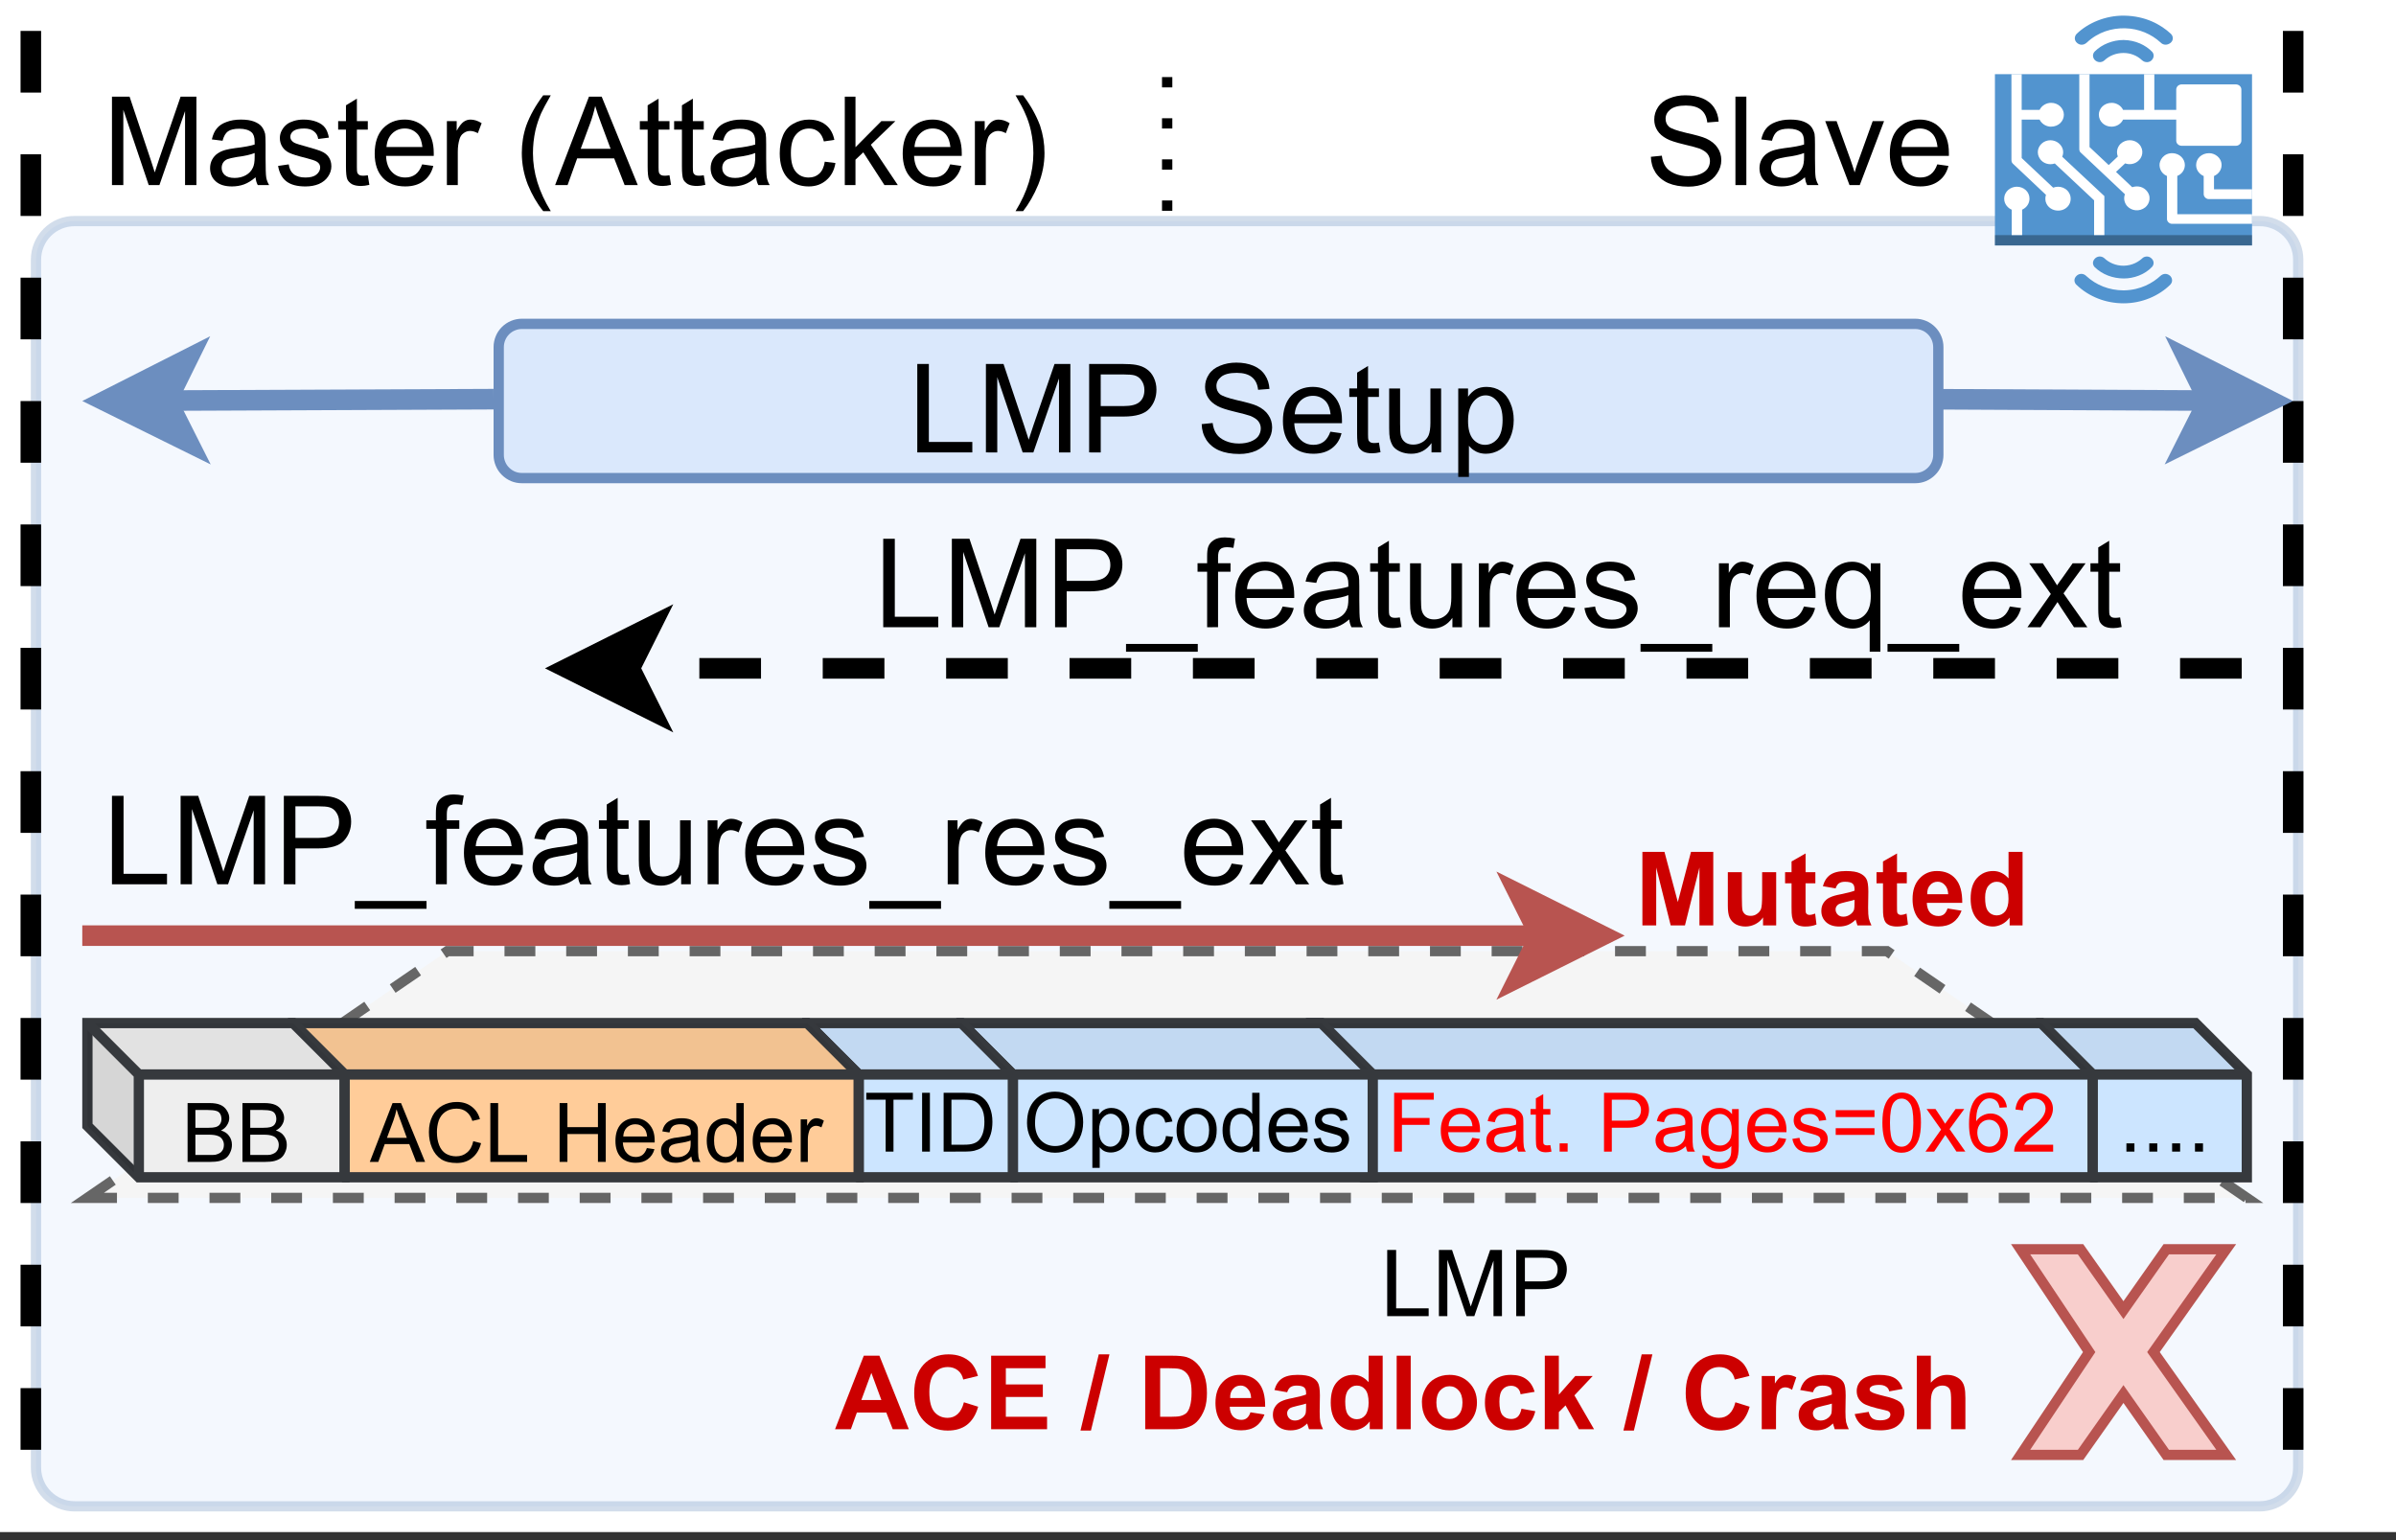 <svg height="108pt" viewBox="0 0 168 108" width="168pt" xmlns="http://www.w3.org/2000/svg" xmlns:xlink="http://www.w3.org/1999/xlink"><rect x="0" y="0" width="168" height="108" fill="#333333" stroke="none"/><clipPath id="a"><path d="m0 0h168v107.434h-168zm0 0"/></clipPath><clipPath id="b"><path d="m2 15h160v90.992h-160zm0 0"/></clipPath><clipPath id="c"><path d="m0 11h166v94.992h-166zm0 0"/></clipPath><clipPath id="d"><path d="m131 77h36v28.992h-36zm0 0"/></clipPath><symbol id="e" overflow="visible"><path d="m.641 0v-6.203h1.234l1.469 4.391c.133.406.234.715.297.922.07-.227.18-.562.328-1l1.484-4.312h1.109v6.203h-.797v-5.188l-1.797 5.188h-.75l-1.781-5.281v5.281zm0 0"/></symbol><symbol id="f" overflow="visible"><path d="m3.5-.547c-.281.242-.555.406-.812.5-.262.094-.543.141-.844.141-.492 0-.871-.117-1.141-.359-.262-.238-.391-.547-.391-.922 0-.219.047-.414.141-.594.102-.188.234-.332.391-.438.164-.113.352-.195.562-.25.145-.039.367-.082.672-.125.613-.07 1.066-.156 1.359-.25 0-.102 0-.172 0-.203 0-.312-.074-.531-.219-.656-.188-.164-.477-.25-.859-.25-.355 0-.621.062-.797.188-.168.125-.293.344-.375.656l-.75-.094c.07-.32.188-.578.344-.766.156-.195.379-.348.672-.453.289-.113.629-.172 1.016-.172.383 0 .695.047.938.141.238.094.41.211.516.344.113.137.195.309.25.516.02.125.031.359.031.703v1.016c0 .711.016 1.156.047 1.344.031.18.098.355.203.531h-.797c-.086-.156-.137-.336-.156-.547zm-.062-1.703c-.281.117-.699.211-1.25.281-.312.055-.539.105-.672.156-.125.055-.227.137-.297.25-.062.105-.094.227-.094.359 0 .199.07.367.219.5.156.137.383.203.688.203.289 0 .551-.062.781-.188.227-.125.395-.301.5-.531.082-.164.125-.414.125-.75zm0 0"/></symbol><symbol id="g" overflow="visible"><path d="m.266-1.344.75-.109c.039.305.156.531.344.688.195.156.473.234.828.234.344 0 .598-.066.766-.203.176-.145.266-.312.266-.5 0-.176-.078-.312-.234-.406-.105-.07-.367-.16-.781-.266-.555-.133-.938-.254-1.156-.359-.211-.102-.371-.242-.484-.422-.117-.188-.172-.391-.172-.609 0-.195.047-.379.141-.547.094-.176.219-.32.375-.438.113-.082.27-.156.469-.219.207-.062.43-.094.672-.094.352 0 .66.055.922.156.27.105.469.246.594.422.125.168.211.398.266.688l-.75.094c-.031-.227-.133-.406-.297-.531-.156-.133-.387-.203-.688-.203-.344 0-.594.059-.75.172-.148.117-.219.25-.219.406 0 .105.031.195.094.266.062.086.16.152.297.203.07.031.297.102.672.203.539.148.914.266 1.125.359.207.086.375.215.5.391.125.18.188.398.188.656 0 .25-.078.492-.234.719-.148.219-.359.391-.641.516-.273.113-.586.172-.938.172-.586 0-1.031-.117-1.344-.359-.305-.238-.496-.598-.578-1.078zm0 0"/></symbol><symbol id="h" overflow="visible"><path d="m2.234-.688.109.672c-.219.051-.414.078-.578.078-.273 0-.484-.043-.641-.125-.156-.094-.266-.207-.328-.344-.062-.145-.094-.445-.094-.906v-2.578h-.547v-.594h.547v-1.109l.766-.469v1.578h.766v.594h-.766v2.625c0 .211.008.344.031.406.031.062.078.117.141.156.062.031.145.047.25.047.094 0 .207-.008.344-.031zm0 0"/></symbol><symbol id="i" overflow="visible"><path d="m3.641-1.453.781.109c-.117.461-.344.812-.688 1.062-.336.25-.762.375-1.281.375-.656 0-1.18-.195-1.562-.594-.387-.406-.578-.973-.578-1.703 0-.758.191-1.348.578-1.766.395-.414.898-.625 1.516-.625.602 0 1.094.211 1.469.625.383.406.578.98.578 1.719v.203h-3.344c.02.492.156.867.406 1.125.25.262.562.391.938.391.281 0 .52-.07.719-.219.195-.145.352-.379.469-.703zm-2.5-1.219h2.516c-.043-.375-.141-.66-.297-.859-.242-.289-.555-.438-.938-.438-.355 0-.652.121-.891.359-.23.23-.359.543-.391.938zm0 0"/></symbol><symbol id="j" overflow="visible"><path d="m.562 0v-4.484h.688v.672c.176-.312.336-.52.484-.625.145-.102.305-.156.484-.156.258 0 .52.086.781.25l-.266.703c-.188-.102-.371-.156-.547-.156-.168 0-.32.055-.453.156-.137.094-.23.23-.281.406-.086.273-.125.57-.125.891v2.344zm0 0"/></symbol><symbol id="k" overflow="visible"/><symbol id="l" overflow="visible"><path d="m2.031 1.828c-.43-.531-.789-1.152-1.078-1.859-.281-.719-.422-1.457-.422-2.219 0-.664.102-1.305.312-1.922.258-.707.656-1.414 1.188-2.125h.531c-.336.586-.559 1-.672 1.25-.168.387-.305.793-.406 1.219-.117.531-.172 1.062-.172 1.594 0 1.355.414 2.707 1.25 4.062zm0 0"/></symbol><symbol id="m" overflow="visible"><path d="m-.016 0 2.375-6.203h.891l2.531 6.203h-.922l-.734-1.875h-2.594l-.672 1.875zm1.797-2.547h2.094l-.641-1.719c-.199-.52-.344-.945-.438-1.281-.086.398-.199.793-.344 1.188zm0 0"/></symbol><symbol id="n" overflow="visible"><path d="m3.5-1.641.75.094c-.086.512-.297.914-.641 1.203-.336.293-.746.438-1.234.438-.617 0-1.109-.195-1.484-.594-.367-.406-.547-.984-.547-1.734 0-.477.078-.898.234-1.266.156-.363.398-.633.734-.812.332-.188.691-.281 1.078-.281.477 0 .875.125 1.188.375s.508.602.594 1.047l-.734.109c-.074-.301-.199-.523-.375-.672-.18-.156-.398-.234-.656-.234-.375 0-.684.141-.922.422-.242.273-.359.703-.359 1.297 0 .605.113 1.043.344 1.312.227.273.531.406.906.406.289 0 .535-.086.734-.266.207-.188.336-.469.391-.844zm0 0"/></symbol><symbol id="o" overflow="visible"><path d="m.578 0v-6.203h.75v3.547l1.812-1.828h.984l-1.719 1.656 1.891 2.828h-.938l-1.484-2.297-.547.516v1.781zm0 0"/></symbol><symbol id="p" overflow="visible"><path d="m1.062 1.828h-.531c.832-1.355 1.25-2.707 1.25-4.062 0-.531-.059-1.055-.172-1.578-.094-.426-.23-.832-.406-1.219-.105-.258-.328-.68-.672-1.266h.531c.531.711.926 1.418 1.188 2.125.207.617.312 1.258.312 1.922 0 .762-.148 1.5-.438 2.219-.293.707-.648 1.328-1.062 1.859zm0 0"/></symbol><symbol id="q" overflow="visible"><path d="m.391-1.984.766-.078c.039.312.129.57.266.766.133.199.344.359.625.484s.598.188.953.188c.312 0 .586-.047.828-.141.238-.094.414-.219.531-.375.113-.164.172-.348.172-.547 0-.188-.059-.352-.172-.5-.117-.145-.305-.27-.562-.375-.168-.062-.539-.16-1.109-.297-.562-.133-.961-.266-1.188-.391-.293-.156-.512-.348-.656-.578-.148-.227-.219-.484-.219-.766 0-.312.086-.602.266-.875.176-.27.438-.473.781-.609.344-.145.723-.219 1.141-.219.457 0 .859.074 1.203.219.352.148.625.367.812.656.188.281.289.605.312.969l-.797.062c-.043-.395-.188-.691-.438-.891-.242-.195-.594-.297-1.062-.297-.5 0-.867.094-1.094.281-.219.18-.328.391-.328.641 0 .23.078.418.234.562.156.137.566.281 1.234.438.664.148 1.125.277 1.375.391.363.168.629.383.797.641.176.25.266.543.266.875 0 .336-.102.648-.297.938-.188.293-.461.523-.812.688-.355.156-.75.234-1.188.234-.562 0-1.039-.086-1.422-.25-.375-.164-.672-.41-.891-.734-.211-.332-.32-.703-.328-1.109zm0 0"/></symbol><symbol id="r" overflow="visible"><path d="m.547 0v-6.203h.766v6.203zm0 0"/></symbol><symbol id="s" overflow="visible"><path d="m1.812 0-1.703-4.484h.797l.969 2.688c.102.293.203.594.297.906.062-.238.156-.523.281-.859l.984-2.734h.797l-1.703 4.484zm0 0"/></symbol><symbol id="t" overflow="visible"><path d="m.641 0v-6.203h.812v5.469h3.047v.734zm0 0"/></symbol><symbol id="u" overflow="visible"><path d="m.672 0v-6.203h2.328c.414 0 .734.023.953.062.301.055.551.152.75.297.207.137.375.336.5.594.125.262.188.543.188.844 0 .531-.168.98-.5 1.344-.336.367-.938.547-1.812.547h-1.594v2.516zm.812-3.25h1.609c.531 0 .906-.098 1.125-.297.219-.195.328-.473.328-.828 0-.258-.07-.484-.203-.672-.125-.188-.293-.305-.5-.359-.148-.039-.402-.062-.766-.062h-1.594zm0 0"/></symbol><symbol id="v" overflow="visible"><path d="m-.125 1.719v-.547h5.031v.547zm0 0"/></symbol><symbol id="w" overflow="visible"><path d="m.75 0v-3.891h-.672v-.594h.672v-.484c0-.301.023-.523.078-.672.07-.195.203-.352.391-.469.188-.125.445-.188.781-.188.207 0 .441.027.703.078l-.109.656c-.156-.031-.309-.047-.453-.047-.23 0-.391.055-.484.156-.094.094-.141.277-.141.547v.422h.875v.594h-.875v3.891zm0 0"/></symbol><symbol id="x" overflow="visible"><path d="m3.516 0v-.656c-.355.5-.828.75-1.422.75-.273 0-.523-.047-.75-.141-.23-.102-.402-.227-.516-.375-.105-.156-.184-.348-.234-.578-.031-.145-.047-.379-.047-.703v-2.781h.766v2.484c0 .398.016.664.047.797.051.211.148.371.297.484.156.117.348.172.578.172.227 0 .441-.055.641-.172.207-.125.352-.285.438-.484.082-.207.125-.5.125-.875v-2.406h.75v4.484zm0 0"/></symbol><symbol id="y" overflow="visible"><path d="m3.438 1.719v-2.203c-.125.168-.297.309-.516.422-.211.102-.434.156-.672.156-.531 0-.992-.207-1.375-.625-.387-.426-.578-1.008-.578-1.75 0-.457.078-.863.234-1.219.164-.352.395-.625.688-.812.301-.188.629-.281.984-.281.551 0 .988.234 1.312.703v-.594h.672v6.203zm-2.344-3.969c0 .574.117 1.008.359 1.297.238.281.531.422.875.422.32 0 .598-.133.828-.406.238-.27.359-.688.359-1.25 0-.594-.125-1.039-.375-1.344-.25-.301-.543-.453-.875-.453-.324 0-.602.141-.828.422-.23.273-.344.711-.344 1.312zm0 0"/></symbol><symbol id="z" overflow="visible"><path d="m.062 0 1.641-2.328-1.516-2.156h.953l.688 1.047c.125.199.227.367.312.5.125-.188.238-.348.344-.484l.75-1.062h.906l-1.547 2.109 1.672 2.375h-.938l-.922-1.391-.234-.375-1.188 1.766zm0 0"/></symbol><symbol id="A" overflow="visible"><path d="m.578 1.719v-6.203h.688v.578c.164-.227.348-.398.547-.516.207-.113.457-.172.75-.172.383 0 .723.102 1.016.297.289.199.508.48.656.844.156.355.234.746.234 1.172 0 .461-.086.875-.25 1.25-.168.367-.406.648-.719.844-.312.188-.641.281-.984.281-.262 0-.492-.055-.688-.156-.199-.102-.367-.238-.5-.406v2.188zm.688-3.938c0 .574.113 1 .344 1.281.238.273.52.406.844.406.344 0 .633-.141.875-.422.238-.281.359-.723.359-1.328 0-.57-.121-1-.359-1.281-.23-.289-.508-.438-.828-.438-.336 0-.625.156-.875.469-.242.305-.359.742-.359 1.312zm0 0"/></symbol><symbol id="B" overflow="visible"><path d="m5.172 0h-1.125l-.453-1.172h-2.062l-.422 1.172h-1.109l2.016-5.156h1.094zm-1.922-2.047-.703-1.906-.703 1.906zm0 0"/></symbol><symbol id="C" overflow="visible"><path d="m3.828-1.891 1 .312c-.156.562-.418.984-.781 1.266-.355.273-.809.406-1.359.406-.688 0-1.25-.234-1.688-.703s-.656-1.109-.656-1.922c0-.852.219-1.52.656-2 .445-.477 1.031-.719 1.75-.719.633 0 1.148.188 1.547.562.227.219.398.539.516.953l-1.031.25c-.055-.27-.18-.484-.375-.641-.199-.156-.434-.234-.703-.234-.387 0-.699.141-.938.422-.242.273-.359.715-.359 1.328 0 .656.117 1.125.359 1.406.238.273.547.406.922.406.27 0 .504-.086.703-.266.195-.176.344-.453.438-.828zm0 0"/></symbol><symbol id="D" overflow="visible"><path d="m.531 0v-5.156h3.812v.875h-2.781v1.141h2.594v.875h-2.594v1.391h2.891v.875zm0 0"/></symbol><symbol id="E" overflow="visible"/><symbol id="F" overflow="visible"><path d="m-.016.094 1.281-5.344h.75l-1.297 5.344zm0 0"/></symbol><symbol id="G" overflow="visible"><path d="m.516-5.156h1.906c.426 0 .754.031.984.094.301.094.555.258.766.484.219.23.383.512.5.844.113.324.172.727.172 1.203 0 .43-.055.793-.156 1.094-.137.375-.324.684-.562.922-.18.18-.418.312-.719.406-.23.074-.539.109-.922.109h-1.969zm1.047.875v3.406h.781c.289 0 .5-.016.625-.047.164-.039.305-.109.422-.203.113-.102.203-.27.266-.5.07-.238.109-.555.109-.953 0-.395-.039-.695-.109-.906-.062-.219-.164-.383-.297-.5-.125-.125-.281-.207-.469-.25-.148-.031-.434-.047-.859-.047zm0 0"/></symbol><symbol id="H" overflow="visible"><path d="m2.688-1.188.984.156c-.137.367-.34.641-.609.828-.273.188-.609.281-1.016.281-.656 0-1.141-.207-1.453-.625-.242-.344-.359-.773-.359-1.297 0-.613.16-1.094.484-1.438.32-.352.727-.531 1.219-.531.562 0 1 .184 1.312.547.32.367.477.93.469 1.688h-2.484c.008.293.086.523.234.688.156.156.348.234.578.234.156 0 .285-.039.391-.125.102-.082.188-.219.25-.406zm.047-1c-.012-.281-.09-.492-.234-.641-.137-.156-.305-.234-.5-.234-.219 0-.398.078-.531.234-.148.156-.215.371-.203.641zm0 0"/></symbol><symbol id="I" overflow="visible"><path d="m1.25-2.594-.891-.156c.102-.363.273-.629.516-.797.25-.176.617-.266 1.109-.266.438 0 .758.055.969.156.219.105.367.234.453.391.094.156.141.453.141.891l-.016 1.141c0 .336.016.578.047.734.039.156.102.324.188.5h-.984c-.023-.062-.055-.16-.094-.297-.012-.051-.023-.086-.031-.109-.168.168-.352.293-.547.375-.188.07-.391.109-.609.109-.387 0-.695-.102-.922-.312-.219-.207-.328-.469-.328-.781 0-.219.051-.406.156-.562.102-.164.242-.289.422-.375.188-.094.453-.172.797-.234.457-.094.773-.176.953-.25v-.094c0-.195-.047-.332-.141-.406-.094-.082-.273-.125-.531-.125-.18 0-.32.039-.422.109-.094.062-.172.184-.234.359zm1.328.797c-.125.043-.328.094-.609.156-.273.062-.449.121-.531.172-.125.094-.188.211-.188.344 0 .137.047.258.141.359.102.105.238.156.406.156.176 0 .344-.055.5-.172.125-.094.207-.203.25-.328.02-.082.031-.242.031-.484zm0 0"/></symbol><symbol id="J" overflow="visible"><path d="m3.938 0h-.906v-.547c-.156.211-.34.367-.547.469-.211.102-.418.156-.625.156-.43 0-.797-.172-1.109-.516-.305-.344-.453-.82-.453-1.438 0-.633.145-1.113.438-1.438.301-.332.68-.5 1.141-.5.414 0 .773.172 1.078.516v-1.859h.984zm-2.625-1.953c0 .406.051.699.156.875.156.25.379.375.672.375.227 0 .422-.094.578-.281.156-.195.234-.488.234-.875 0-.426-.078-.734-.234-.922-.148-.188-.344-.281-.594-.281-.23 0-.422.094-.578.281s-.234.465-.234.828zm0 0"/></symbol><symbol id="K" overflow="visible"><path d="m.516 0v-5.156h.984v5.156zm0 0"/></symbol><symbol id="L" overflow="visible"><path d="m.281-1.922c0-.32.082-.633.25-.938.164-.312.395-.547.688-.703.289-.164.625-.25 1-.25.562 0 1.02.184 1.375.547.363.367.547.828.547 1.391s-.184 1.031-.547 1.406c-.367.367-.824.547-1.375.547-.344 0-.672-.074-.984-.219-.305-.156-.539-.383-.703-.688-.168-.301-.25-.664-.25-1.094zm1.016.047c0 .375.086.664.266.859.176.199.395.297.656.297.258 0 .473-.098.641-.297.176-.195.266-.484.266-.859 0-.363-.09-.645-.266-.844-.168-.195-.383-.297-.641-.297-.262 0-.48.102-.656.297-.18.199-.266.48-.266.844zm0 0"/></symbol><symbol id="M" overflow="visible"><path d="m3.781-2.625-.984.172c-.031-.195-.105-.344-.219-.438-.117-.102-.266-.156-.453-.156-.25 0-.449.09-.594.266-.148.168-.219.449-.219.844 0 .449.07.766.219.953.156.18.359.266.609.266.188 0 .336-.051.453-.156.125-.113.211-.301.266-.562l.969.172c-.105.449-.305.789-.594 1.016-.281.219-.664.328-1.141.328-.555 0-.992-.172-1.312-.516-.324-.344-.484-.816-.484-1.422 0-.625.16-1.102.484-1.438.332-.344.773-.516 1.328-.516.457 0 .816.102 1.078.297.27.188.469.484.594.891zm0 0"/></symbol><symbol id="N" overflow="visible"><path d="m.484 0v-5.156h.984v2.734l1.156-1.312h1.219l-1.281 1.359 1.375 2.375h-1.062l-.938-1.672-.469.469v1.203zm0 0"/></symbol><symbol id="O" overflow="visible"><path d="m1.469 0h-1v-3.734h.922v.531c.156-.25.297-.41.422-.484.125-.082.27-.125.438-.125.219 0 .43.059.641.172l-.297.875c-.168-.113-.324-.172-.469-.172-.137 0-.258.043-.359.125-.094.074-.168.211-.219.406-.055.199-.078.617-.078 1.25zm0 0"/></symbol><symbol id="P" overflow="visible"><path d="m.172-1.062.984-.156c.039.199.125.352.25.453.133.094.316.141.547.141.258 0 .453-.047.578-.141.094-.07.141-.16.141-.266 0-.07-.027-.133-.078-.188-.055-.051-.164-.094-.328-.125-.805-.176-1.309-.336-1.516-.484-.293-.207-.438-.488-.438-.844 0-.32.125-.594.375-.812.258-.219.656-.328 1.188-.328.508 0 .891.086 1.141.25.25.168.422.414.516.734l-.938.172c-.031-.145-.105-.254-.219-.328-.117-.082-.277-.125-.484-.125-.262 0-.445.039-.547.109-.086.055-.125.121-.125.203 0 .074.035.133.109.172.082.074.383.172.906.297.531.117.898.258 1.109.422.207.18.312.422.312.734 0 .344-.148.641-.438.891-.281.242-.703.359-1.266.359-.5 0-.902-.098-1.203-.297-.293-.207-.484-.488-.578-.844zm0 0"/></symbol><symbol id="Q" overflow="visible"><path d="m1.5-5.156v1.891c.32-.363.703-.547 1.141-.547.227 0 .43.043.609.125.188.086.328.195.422.328.094.125.156.273.188.438.039.156.062.402.062.734v2.188h-1v-1.969c0-.395-.023-.645-.062-.75-.031-.102-.094-.188-.188-.25s-.215-.094-.359-.094c-.168 0-.312.043-.438.125-.125.074-.219.195-.281.359-.062.156-.094.391-.094.703v1.875h-.984v-5.156zm0 0"/></symbol><symbol id="R" overflow="visible"><path d="m.516 0v-5.156h1.547l.938 3.516.922-3.516h1.562v5.156h-.969v-4.062l-1.016 4.062h-1l-1.016-4.062v4.062zm0 0"/></symbol><symbol id="S" overflow="visible"><path d="m2.969 0v-.562c-.137.199-.312.355-.531.469-.219.113-.453.172-.703.172s-.477-.055-.672-.156c-.199-.113-.344-.27-.438-.469-.086-.195-.125-.473-.125-.828v-2.359h.984v1.719c0 .523.016.844.047.969.039.117.109.211.203.281.094.062.219.094.375.094.164 0 .312-.047.438-.141.133-.094.227-.207.281-.344.051-.133.078-.469.078-1v-1.578h.984v3.734zm0 0"/></symbol><symbol id="T" overflow="visible"><path d="m2.234-3.734v.781h-.688v1.516c0 .305.004.48.016.531.02.055.051.094.094.125.051.031.109.047.172.047.094 0 .223-.031.391-.094l.094.766c-.23.094-.492.141-.781.141-.18 0-.34-.027-.484-.078-.148-.062-.25-.141-.312-.234s-.109-.223-.141-.391c-.023-.113-.031-.344-.031-.688v-1.641h-.453v-.781h.453v-.75l.984-.562v1.312zm0 0"/></symbol><symbol id="U" overflow="visible"><path d="m.469 0v-4.641h.625v4.094h2.281v.547zm0 0"/></symbol><symbol id="V" overflow="visible"><path d="m.484 0v-4.641h.922l1.094 3.281c.102.312.176.543.219.688.062-.164.145-.41.25-.734l1.109-3.234h.828v4.641h-.594v-3.891l-1.344 3.891h-.547l-1.344-3.953v3.953zm0 0"/></symbol><symbol id="W" overflow="visible"><path d="m.5 0v-4.641h1.75c.312 0 .547.016.703.047.227.031.422.105.578.219.156.105.281.258.375.453.094.188.141.398.141.625 0 .398-.125.73-.375 1-.25.273-.703.406-1.359.406h-1.203v1.891zm.609-2.438h1.203c.395 0 .676-.07.844-.219.164-.145.25-.352.25-.625 0-.195-.055-.363-.156-.5-.094-.133-.219-.223-.375-.266-.105-.031-.297-.047-.578-.047h-1.188zm0 0"/></symbol><symbol id="X" overflow="visible"><path d="m.531 0v-.578h.562v.578zm0 0"/></symbol><symbol id="Y" overflow="visible"><path d="m.469 0v-4.125h2.781v.484h-2.234v1.281h1.938v.484h-1.938v1.875zm0 0"/></symbol><symbol id="Z" overflow="visible"><path d="m2.422-.969.531.078c-.086.305-.242.539-.469.703-.219.168-.5.25-.844.25-.438 0-.789-.129-1.047-.391-.25-.27-.375-.648-.375-1.141 0-.5.125-.891.375-1.172.258-.281.598-.422 1.016-.422.395 0 .719.141.969.422.258.273.391.652.391 1.141v.141h-2.234c.02.324.113.574.281.75.164.18.375.266.625.266.188 0 .344-.047.469-.141.133-.102.238-.266.312-.484zm-1.656-.812h1.672c-.023-.25-.09-.438-.203-.562-.156-.195-.367-.297-.625-.297-.23 0-.43.078-.594.234-.156.156-.242.367-.25.625zm0 0"/></symbol><symbol id="aa" overflow="visible"><path d="m2.328-.375c-.188.168-.371.281-.547.344-.168.062-.352.094-.547.094-.336 0-.59-.078-.766-.234-.18-.156-.266-.359-.266-.609 0-.156.031-.289.094-.406.07-.125.16-.223.266-.297.113-.07.238-.125.375-.156.094-.031.242-.055.453-.078.406-.051.703-.109.891-.172.008-.07.016-.117.016-.141 0-.207-.055-.352-.156-.438-.125-.113-.312-.172-.562-.172-.242 0-.418.043-.531.125-.117.086-.199.234-.25.453l-.5-.078c.039-.207.113-.375.219-.5.102-.133.254-.238.453-.312.195-.07.422-.109.672-.109.258 0 .469.031.625.094s.27.141.344.234c.082.086.141.199.172.344.008.086.016.242.016.469v.672c0 .469.008.766.031.891.02.125.066.246.141.359h-.531c-.055-.102-.09-.227-.109-.375zm-.047-1.125c-.18.074-.449.137-.812.188-.211.031-.359.07-.453.109-.086.031-.152.086-.203.156-.043.074-.062.156-.062.25 0 .137.051.25.156.344.102.086.25.125.438.125.195 0 .367-.039.516-.125.156-.082.27-.203.344-.359.051-.113.078-.281.078-.5zm0 0"/></symbol><symbol id="ab" overflow="visible"><path d="m1.484-.453.078.453c-.148.031-.277.047-.391.047-.18 0-.32-.031-.422-.094-.105-.062-.18-.141-.219-.234-.043-.094-.062-.289-.062-.594v-1.719h-.375v-.391h.375v-.75l.516-.297v1.047h.5v.391h-.5v1.75c0 .148.004.242.016.281.02.043.051.074.094.094.039.023.098.031.172.031.051 0 .125-.004.219-.016zm0 0"/></symbol><symbol id="ac" overflow="visible"/><symbol id="ad" overflow="visible"><path d="m.438 0v-4.125h1.562c.27 0 .477.012.625.031.207.043.379.109.516.203.133.094.242.23.328.406.082.168.125.352.125.547 0 .355-.117.656-.344.906-.219.242-.621.359-1.203.359h-1.062v1.672zm.547-2.172h1.078c.352 0 .602-.062.75-.188.145-.133.219-.32.219-.562 0-.164-.047-.312-.141-.438-.086-.125-.195-.207-.328-.25-.094-.02-.266-.031-.516-.031h-1.062zm0 0"/></symbol><symbol id="ae" overflow="visible"><path d="m.281.25.5.078c.02.145.078.254.172.328.125.094.297.141.516.141.227 0 .406-.047.531-.141.133-.094.223-.227.266-.391.031-.105.047-.32.047-.656-.23.262-.508.391-.828.391-.418 0-.742-.145-.969-.438-.219-.301-.328-.66-.328-1.078 0-.281.051-.539.156-.781.102-.238.25-.426.438-.562.195-.133.43-.203.703-.203.352 0 .645.148.875.438v-.359h.469v2.578c0 .469-.055.797-.156.984-.094.195-.246.352-.453.469-.199.113-.449.172-.75.172-.355 0-.641-.086-.859-.25-.219-.156-.328-.398-.328-.719zm.422-1.797c0 .398.078.684.234.859.156.18.352.266.594.266.227 0 .422-.086.578-.266.156-.176.234-.457.234-.844 0-.363-.086-.641-.25-.828-.156-.188-.352-.281-.578-.281-.23 0-.422.094-.578.281-.156.18-.234.449-.234.812zm0 0"/></symbol><symbol id="af" overflow="visible"><path d="m.172-.891.5-.078c.031.199.109.355.234.469.133.105.316.156.547.156.227 0 .398-.047.516-.141.113-.102.172-.219.172-.344 0-.113-.055-.203-.156-.266-.062-.039-.234-.098-.516-.172-.367-.094-.621-.172-.766-.234-.148-.07-.258-.164-.328-.281-.074-.125-.109-.266-.109-.422 0-.125.023-.242.078-.359.062-.113.148-.207.266-.281.07-.062.176-.113.312-.156.133-.039.281-.062.438-.062.238 0 .445.039.625.109.176.062.305.152.391.266.082.117.141.273.172.469l-.5.062c-.023-.145-.09-.258-.203-.344-.105-.094-.25-.141-.438-.141-.242 0-.414.043-.516.125-.094.074-.141.164-.141.266 0 .062.02.121.062.172.039.055.109.102.203.141.039.012.188.055.438.125.363.094.613.172.75.234.145.062.254.152.328.266.082.117.125.262.125.438 0 .168-.055.328-.156.484-.094.148-.234.262-.422.344-.18.07-.387.109-.625.109-.387 0-.684-.078-.891-.234-.199-.164-.328-.406-.391-.719zm0 0"/></symbol><symbol id="ag" overflow="visible"><path d="m3.047-2.422h-2.719v-.484h2.719zm0 1.25h-2.719v-.469h2.719zm0 0"/></symbol><symbol id="ah" overflow="visible"><path d="m.234-2.031c0-.488.051-.879.156-1.172.102-.301.254-.531.453-.688.195-.164.441-.25.734-.25.227 0 .426.047.594.141.164.086.301.211.406.375.113.168.203.371.266.609.062.242.094.57.094.984 0 .48-.055.871-.156 1.172-.105.293-.258.523-.453.688-.199.168-.449.25-.75.25-.398 0-.711-.145-.938-.438-.273-.344-.406-.898-.406-1.672zm.531 0c0 .68.078 1.133.234 1.359.156.219.348.328.578.328.238 0 .438-.109.594-.328.156-.227.234-.68.234-1.359 0-.676-.078-1.125-.234-1.344-.156-.227-.355-.344-.594-.344-.23 0-.418.102-.562.297-.168.25-.25.715-.25 1.391zm0 0"/></symbol><symbol id="ai" overflow="visible"><path d="m.047 0 1.094-1.547-1.016-1.438h.625l.469.703c.082.125.148.234.203.328.082-.125.16-.234.234-.328l.5-.703h.609l-1.031 1.406 1.109 1.578h-.625l-.609-.922-.172-.25-.781 1.172zm0 0"/></symbol><symbol id="aj" overflow="visible"><path d="m2.875-3.109-.516.031c-.043-.195-.105-.344-.188-.438-.137-.145-.305-.219-.5-.219-.168 0-.312.047-.438.141-.156.117-.281.289-.375.516-.094.219-.141.539-.141.953.125-.188.273-.32.453-.406.176-.094.359-.141.547-.141.344 0 .629.125.859.375.238.242.359.559.359.953 0 .262-.059.508-.172.734-.105.219-.258.391-.453.516-.199.113-.418.172-.656.172-.43 0-.777-.156-1.047-.469-.262-.312-.391-.828-.391-1.547 0-.789.145-1.367.438-1.734.258-.312.609-.469 1.047-.469.32 0 .586.094.797.281.207.18.332.43.375.75zm-2.078 1.766c0 .18.035.352.109.516.07.156.176.277.312.359.133.086.273.125.422.125.219 0 .398-.082.547-.25.156-.176.234-.414.234-.719 0-.281-.078-.504-.234-.672-.148-.164-.336-.25-.562-.25-.23 0-.43.086-.594.25-.156.168-.234.383-.234.641zm0 0"/></symbol><symbol id="ak" overflow="visible"><path d="m2.906-.484v.484h-2.734c0-.125.02-.242.062-.359.07-.176.18-.352.328-.531.156-.188.379-.398.672-.641.445-.363.75-.648.906-.859.156-.219.234-.426.234-.625 0-.195-.074-.363-.219-.5-.137-.133-.324-.203-.562-.203-.242 0-.434.074-.578.219-.148.148-.219.352-.219.609l-.531-.062c.039-.383.176-.676.406-.875.227-.207.539-.312.938-.312.395 0 .707.109.938.328.227.219.344.492.344.812 0 .168-.039.336-.109.5-.062.156-.172.324-.328.5-.156.168-.418.406-.781.719-.305.262-.496.438-.578.531-.086.086-.156.172-.219.266zm0 0"/></symbol><symbol id="al" overflow="visible"><path d="m.281-2.016c0-.676.18-1.207.547-1.594.363-.395.836-.594 1.422-.594.383 0 .727.094 1.031.281.312.18.547.434.703.766.156.324.234.688.234 1.094 0 .418-.086.793-.25 1.125-.168.336-.406.59-.719.766-.305.168-.637.25-1 .25-.387 0-.734-.094-1.047-.281-.305-.195-.531-.457-.688-.781-.156-.32-.234-.664-.234-1.031zm.562.016c0 .5.129.898.391 1.188.27.281.609.422 1.016.422s.738-.145 1-.438c.27-.289.406-.703.406-1.234 0-.332-.059-.625-.172-.875-.105-.25-.266-.441-.484-.578-.219-.145-.465-.219-.734-.219-.398 0-.734.137-1.016.406-.273.262-.406.703-.406 1.328zm0 0"/></symbol><symbol id="am" overflow="visible"><path d="m.375 1.141v-4.125h.469v.391c.102-.156.223-.27.359-.344.145-.082.312-.125.5-.125.258 0 .484.07.672.203.195.137.344.324.438.562.102.23.156.492.156.781 0 .305-.059.578-.172.828-.105.242-.262.43-.469.562-.211.125-.43.188-.656.188-.168 0-.32-.031-.453-.094-.137-.07-.246-.164-.328-.281v1.453zm.469-2.625c0 .387.078.672.234.859s.344.281.562.281.406-.094.562-.281c.164-.195.25-.492.25-.891 0-.383-.078-.672-.234-.859s-.344-.281-.562-.281c-.211 0-.398.102-.562.297-.168.199-.25.492-.25.875zm0 0"/></symbol><symbol id="an" overflow="visible"><path d="m2.328-1.094.5.062c-.055.344-.195.617-.422.812-.219.188-.496.281-.828.281-.406 0-.734-.129-.984-.391-.25-.27-.375-.656-.375-1.156 0-.32.051-.602.156-.844.113-.238.281-.422.5-.547s.457-.188.719-.188c.32 0 .582.086.781.25.207.168.344.402.406.703l-.5.078c-.043-.207-.125-.359-.25-.453-.117-.102-.258-.156-.422-.156-.262 0-.469.094-.625.281-.156.18-.234.465-.234.859 0 .406.07.703.219.891.156.18.359.266.609.266.195 0 .363-.062.5-.188.133-.125.219-.312.25-.562zm0 0"/></symbol><symbol id="ao" overflow="visible"><path d="m.188-1.5c0-.551.156-.957.469-1.219.25-.227.562-.344.938-.344.406 0 .738.137 1 .406.27.273.406.648.406 1.125 0 .387-.062.688-.188.906-.117.219-.281.391-.5.516-.219.113-.461.172-.719.172-.418 0-.758-.129-1.016-.391-.262-.27-.391-.66-.391-1.172zm.531 0c0 .387.082.68.25.875.164.188.375.281.625.281s.457-.094.625-.281c.164-.195.25-.492.25-.891 0-.363-.086-.641-.25-.828-.168-.195-.375-.297-.625-.297s-.461.102-.625.297c-.168.188-.25.469-.25.844zm0 0"/></symbol><symbol id="ap" overflow="visible"><path d="m2.312 0v-.375c-.188.293-.465.438-.828.438-.242 0-.461-.062-.656-.188-.199-.133-.355-.316-.469-.547-.105-.238-.156-.508-.156-.812 0-.301.047-.57.141-.812.102-.25.254-.438.453-.562.195-.133.422-.203.672-.203.176 0 .332.043.469.125.145.074.258.172.344.297v-1.484h.516v4.125zm-1.594-1.484c0 .375.078.664.234.859.164.188.359.281.578.281s.406-.086.562-.266c.156-.188.234-.469.234-.844 0-.406-.078-.703-.234-.891-.156-.195-.352-.297-.578-.297-.23 0-.422.094-.578.281-.148.18-.219.469-.219.875zm0 0"/></symbol><symbol id="aq" overflow="visible"><path d="m1.5 0v-3.641h-1.359v-.484h3.266v.484h-1.359v3.641zm0 0"/></symbol><symbol id="ar" overflow="visible"><path d="m.531 0v-4.125h.547v4.125zm0 0"/></symbol><symbol id="as" overflow="visible"><path d="m.438 0v-4.125h1.422c.32 0 .566.023.734.062.238.055.441.152.609.297.219.18.379.414.484.703.113.281.172.605.172.969 0 .324-.039.605-.109.844-.074.242-.168.445-.281.609-.117.156-.242.281-.375.375-.137.086-.305.152-.5.203-.188.043-.406.062-.656.062zm.547-.484h.891c.27 0 .484-.023.641-.078.156-.051.281-.125.375-.219.125-.125.223-.297.297-.516.07-.219.109-.484.109-.797 0-.426-.074-.754-.219-.984-.137-.238-.309-.398-.516-.484-.148-.051-.383-.078-.703-.078h-.875zm0 0"/></symbol><symbol id="at" overflow="visible"><path d="m-.016 0 1.594-4.125h.594l1.688 4.125h-.625l-.484-1.25h-1.719l-.453 1.25zm1.203-1.688h1.391l-.422-1.156c-.137-.344-.234-.625-.297-.844-.055.262-.125.523-.219.781zm0 0"/></symbol><symbol id="au" overflow="visible"><path d="m3.391-1.453.547.141c-.117.449-.324.793-.625 1.031-.293.242-.652.359-1.078.359-.449 0-.812-.086-1.094-.266-.281-.188-.496-.453-.641-.797-.148-.344-.219-.711-.219-1.109 0-.426.082-.801.25-1.125.164-.32.398-.566.703-.734.301-.164.633-.25 1-.25.414 0 .766.109 1.047.328.281.211.473.5.578.875l-.531.125c-.094-.289-.234-.504-.422-.641-.18-.145-.406-.219-.688-.219-.312 0-.578.078-.797.234-.211.148-.359.352-.453.609-.086.262-.125.527-.125.797 0 .344.051.652.156.922.102.262.258.461.469.594.219.125.457.188.719.188.301 0 .555-.086.766-.266.219-.176.363-.441.438-.797zm0 0"/></symbol><symbol id="av" overflow="visible"><path d="m.422 0v-4.125h.547v3.641h2.031v.484zm0 0"/></symbol><symbol id="aw" overflow="visible"><path d="m.469 0v-4.125h.547v1.688h2.141v-1.688h.547v4.125h-.547v-1.953h-2.141v1.953zm0 0"/></symbol><symbol id="ax" overflow="visible"><path d="m.375 0v-2.984h.453v.453c.113-.219.219-.359.312-.422.102-.07.219-.109.344-.109.164 0 .336.059.516.172l-.172.469c-.125-.07-.25-.109-.375-.109-.117 0-.219.039-.312.109-.086.062-.141.152-.172.266-.062.18-.094.375-.094.594v1.562zm0 0"/></symbol><symbol id="ay" overflow="visible"><path d="m.422 0v-4.125h1.547c.312 0 .562.043.75.125.195.086.348.215.453.391.113.168.172.344.172.531 0 .18-.055.344-.156.5-.094.156-.234.281-.422.375.25.074.438.199.562.375.133.18.203.387.203.625 0 .199-.043.383-.125.547-.074.168-.172.297-.297.391-.117.086-.266.152-.453.203-.18.043-.398.062-.656.062zm.547-2.391h.891c.238 0 .41-.016.516-.047.145-.039.25-.109.312-.203.07-.102.109-.223.109-.359 0-.145-.031-.27-.094-.375-.062-.102-.156-.172-.281-.203-.125-.039-.336-.062-.625-.062h-.828zm0 1.906h1.031c.176 0 .301-.004.375-.016.125-.031.227-.07.312-.125.082-.051.148-.125.203-.219.051-.102.078-.223.078-.359 0-.145-.043-.273-.125-.391-.074-.113-.184-.191-.328-.234-.137-.051-.336-.078-.594-.078h-.953zm0 0"/></symbol><g clip-path="url(#a)"><path d="m0 0h168v107.434h-168zm0 0" fill="#fff"/></g><g clip-path="url(#b)"><path d="m5.227 15.504h153.219c.359 0 .703.066 1.035.203s.625.332.879.586c.254.254.449.547.586.879.137.332.203.676.203 1.035v84.719c0 .359-.066.703-.203 1.035-.137.332-.332.625-.586.879s-.547.449-.879.586-.676.207-1.035.207h-153.219c-.359 0-.703-.07-1.035-.207-.328-.137-.621-.332-.875-.586s-.449-.547-.586-.879c-.137-.332-.207-.676-.207-1.035v-84.719c0-.359.07-.703.207-1.035s.332-.625.586-.879c.254-.254.547-.449.875-.586.332-.137.676-.203 1.035-.203zm0 0" fill="#dae8fc" fill-opacity=".302"/></g><g clip-path="url(#c)"><path d="m6.749 21.002h212.5c.498 0 .975.092 1.436.282s.867.46 1.219.813c.352.352.623.758.813 1.219.19.46.282.937.282 1.436v117.497c0 .498-.092.975-.282 1.436-.19.46-.46.867-.813 1.219-.352.352-.758.623-1.219.813s-.937.287-1.436.287h-212.5c-.498 0-.975-.098-1.436-.287-.455-.19-.861-.46-1.214-.813s-.623-.758-.813-1.219c-.19-.46-.287-.937-.287-1.436v-117.497c0-.498.098-.975.287-1.436.19-.46.46-.867.813-1.219s.758-.623 1.214-.813c.46-.19.937-.282 1.436-.282zm0 0" fill="none" stroke="#6c8ebf" stroke-opacity=".302" transform="matrix(.721 0 0 .721 .361 .361)"/></g><path d="m146.312 2.992c-.203.188-.52.215-.742-.051-.16-.207-.082-.453.051-.578.777-.75 2.012-1.281 3.309-1.266 1.508.02 2.586.625 3.285 1.273.219.227.152.504-.035.645-.223.164-.496.164-.691-.039-.633-.582-1.516-.973-2.48-.992-.91-.023-1.891.25-2.695 1.008zm1.238 1.246c-.207.18-.512.152-.691-.055-.121-.145-.164-.391.023-.578.496-.496 1.262-.801 2.016-.801.836.016 1.543.348 2.02.844.16.215.086.441-.062.586-.133.141-.449.199-.68-.023-.324-.305-.777-.496-1.281-.496-.516 0-.996.188-1.344.523zm10.355 12.973h-18.027v-12.012h18.027zm-7.016.945c.164.18.137.402.016.547-.516.562-1.309.824-1.984.824-.785 0-1.508-.281-2.035-.781-.172-.172-.199-.438.039-.648.199-.164.461-.137.633.016.305.289.773.523 1.348.52.629-.016 1.047-.281 1.344-.555.121-.094.418-.176.641.078zm1.297 1.793c-.801.801-2.004 1.32-3.281 1.32-1.211 0-2.414-.426-3.336-1.324-.109-.117-.211-.383.051-.621.199-.168.48-.16.668.035.688.629 1.574.996 2.617 1.004 1.203-.023 2.047-.527 2.582-1.02.16-.145.426-.215.672-.004.156.156.207.402.027.609zm0 0" fill="#5294cf"/><path d="m139.879 16.488h18.027v.723h-18.027zm0 0" fill-opacity=".302"/><path d="m157.906 13.961h-3.035c-.18 0-.355-.16-.355-.348v-1.27c-.199-.078-.531-.332-.531-.77 0-.457.387-.832.914-.832.398 0 .871.312.871.832 0 .344-.215.633-.531.77v.93h2.668zm-5.609 1.734c-.176 0-.355-.148-.355-.336v-3.016c-.172-.07-.504-.289-.523-.75-.016-.344.285-.871.922-.852.488.023.852.391.855.832-.004.344-.215.641-.531.762v2.684h5.242v.676zm-1.242-10.496v2.508h1.535v-1.418c0-.195.152-.371.391-.371h3.785c.238 0 .391.176.391.363v3.59c0 .152-.152.352-.383.352h-3.801c-.199 0-.383-.148-.383-.359v-1.477h-3.727c-.121.266-.418.496-.812.496-.5 0-.887-.375-.887-.844 0-.434.367-.828.906-.828.324 0 .664.203.793.496h1.473v-2.508zm-5.262 0h.719v5.113l1.344 1.262.641-.602c-.094-.23-.102-.582.18-.879.398-.367.91-.297 1.184-.094.445.324.453.895.121 1.234-.293.309-.711.324-.973.223l-.641.598 1.137 1.074c.289-.102.664-.078.945.18.449.434.273.988-.035 1.234-.41.324-.965.246-1.27-.094-.152-.18-.281-.484-.152-.828l-3.113-2.934c-.059-.051-.086-.141-.086-.238zm-4.758 0h.719v2.508h1.254c.16-.324.492-.496.809-.496.504 0 .895.383.895.836 0 .418-.34.836-.914.836-.246 0-.613-.137-.789-.496h-1.254v2.695l2.207 2.078c.434-.176 1.023 0 1.195.547.16.578-.293 1.09-.891 1.059-.328-.008-.703-.207-.824-.613-.043-.164-.035-.344.016-.488l-2.324-2.191c-.055-.051-.098-.125-.098-.262zm5.797 11.289v-2.441l-2.754-2.582c-.422.137-.824-.023-1.027-.305-.285-.387-.199-.906.23-1.188.406-.246.902-.145 1.176.172.27.309.227.656.137.844l2.957 2.762v2.738zm-5.777 0v-1.785c-.238-.094-.527-.375-.527-.758 0-.543.469-.852.883-.852.488 0 .891.352.891.836 0 .324-.191.629-.516.773v1.785zm0 0" fill="#fff"/><g><use x="7.21" xlink:href="#e" y="12.979"/><use x="14.418" xlink:href="#f" y="12.979"/><use x="19.23" xlink:href="#g" y="12.979"/><use x="23.556" xlink:href="#h" y="12.979"/><use x="25.96" xlink:href="#i" y="12.979"/><use x="30.772" xlink:href="#j" y="12.979"/><use x="33.653" xlink:href="#k" y="12.979"/><use x="36.057" xlink:href="#l" y="12.979"/><use x="38.938" xlink:href="#m" y="12.979"/><use x="44.709" xlink:href="#h" y="12.979"/><use x="47.113" xlink:href="#h" y="12.979"/><use x="49.517" xlink:href="#f" y="12.979"/><use x="54.329" xlink:href="#n" y="12.979"/><use x="58.656" xlink:href="#o" y="12.979"/><use x="62.982" xlink:href="#i" y="12.979"/><use x="67.794" xlink:href="#j" y="12.979"/><use x="70.675" xlink:href="#p" y="12.979"/></g><path d="m1.441 101.664v-4.324h1.441v4.324m-1.441-8.652v-4.324h1.441v4.324m-1.441-8.652v-4.324h1.441v4.324m-1.441-8.652v-4.324h1.441v4.324m-1.441-8.652v-4.324h1.441v4.324m-1.441-8.652v-4.324h1.441v4.324m-1.441-8.652v-4.324h1.441v4.324m-1.441-8.652v-4.324h1.441v4.324m-1.441-8.652v-4.324h1.441v4.324m-1.441-8.652v-4.324h1.441v4.324m-1.441-8.652v-4.324h1.441v4.324m-1.441-8.652v-4.324h1.441v4.324"/><path d="m160.07 101.664v-4.324h1.441v4.324m-1.441-8.652v-4.324h1.441v4.324m-1.441-8.652v-4.324h1.441v4.324m-1.441-8.652v-4.324h1.441v4.324m-1.441-8.652v-4.324h1.441v4.324m-1.441-8.652v-4.324h1.441v4.324m-1.441-8.652v-4.324h1.441v4.324m-1.441-8.652v-4.324h1.441v4.324m-1.441-8.652v-4.324h1.441v4.324m-1.441-8.652v-4.324h1.441v4.324m-1.441-8.652v-4.324h1.441v4.324m-1.441-8.652v-4.324h1.441v4.324"/><g><use x="115.365" xlink:href="#q" y="12.979"/><use x="121.136" xlink:href="#r" y="12.979"/><use x="123.058" xlink:href="#f" y="12.979"/><use x="127.87" xlink:href="#s" y="12.979"/><use x="132.196" xlink:href="#i" y="12.979"/></g><path d="m157.184 47.59h-4.324v-1.445h4.324m-8.652 1.445h-4.324v-1.445h4.324m-8.652 1.445h-4.324v-1.445h4.324m-8.652 1.445h-4.324v-1.445h4.324m-8.652 1.445h-4.324v-1.445h4.324m-8.652 1.445h-4.324v-1.445h4.324m-8.652 1.445h-4.324v-1.445h4.324m-8.652 1.445h-4.324v-1.445h4.324m-8.652 1.445h-4.324v-1.445h4.324m-8.652 1.445h-4.324v-1.445h4.324m-8.652 1.445h-4.324v-1.445h4.324m-8.652 1.445h-4.324v-1.445h4.324m-8.652 1.445h-4.324v-1.445h4.324m-8.652 1.445h-.547v-1.445h.547"/><path d="m55.238 65 8.002-3.998-1.999 3.998 1.999 3.998zm0 0" stroke="#000" stroke-miterlimit="10" stroke-width="2" transform="scale(.721)"/><g><use x="61.288" xlink:href="#t" y="43.983"/><use x="66.1" xlink:href="#e" y="43.983"/><use x="73.307" xlink:href="#u" y="43.983"/><use x="79.078" xlink:href="#v" y="43.983"/><use x="83.89" xlink:href="#w" y="43.983"/><use x="86.294" xlink:href="#i" y="43.983"/><use x="91.106" xlink:href="#f" y="43.983"/><use x="95.918" xlink:href="#h" y="43.983"/><use x="98.322" xlink:href="#x" y="43.983"/><use x="103.134" xlink:href="#j" y="43.983"/><use x="106.015" xlink:href="#i" y="43.983"/><use x="110.827" xlink:href="#g" y="43.983"/><use x="115.154" xlink:href="#v" y="43.983"/><use x="119.966" xlink:href="#j" y="43.983"/><use x="122.847" xlink:href="#i" y="43.983"/><use x="127.659" xlink:href="#y" y="43.983"/><use x="132.471" xlink:href="#v" y="43.983"/><use x="137.283" xlink:href="#i" y="43.983"/><use x="142.095" xlink:href="#z" y="43.983"/><use x="146.421" xlink:href="#h" y="43.983"/></g><path d="m81.477 14.781v-.723h.723v.723m-.723-2.883v-.723h.723v.723m-.723-2.887v-.719h.723v.719m-.723-2.883v-.723h.723v.723"/><g><use x="7.21" xlink:href="#t" y="62.009"/><use x="12.022" xlink:href="#e" y="62.009"/><use x="19.23" xlink:href="#u" y="62.009"/><use x="25.001" xlink:href="#v" y="62.009"/><use x="29.813" xlink:href="#w" y="62.009"/><use x="32.217" xlink:href="#i" y="62.009"/><use x="37.029" xlink:href="#f" y="62.009"/><use x="41.841" xlink:href="#h" y="62.009"/><use x="44.245" xlink:href="#x" y="62.009"/><use x="49.057" xlink:href="#j" y="62.009"/><use x="51.938" xlink:href="#i" y="62.009"/><use x="56.75" xlink:href="#g" y="62.009"/><use x="61.076" xlink:href="#v" y="62.009"/><use x="65.888" xlink:href="#j" y="62.009"/><use x="68.77" xlink:href="#i" y="62.009"/><use x="73.582" xlink:href="#g" y="62.009"/><use x="77.908" xlink:href="#v" y="62.009"/><use x="82.72" xlink:href="#i" y="62.009"/><use x="87.532" xlink:href="#z" y="62.009"/><use x="91.858" xlink:href="#h" y="62.009"/></g><path d="m6.129 84 25.234-17.305h100.945l25.238 17.305zm0 0" fill="#f5f5f5"/><path d="m9.492 81.258 1.785-1.227.406.598-1.781 1.223zm3.57-2.449 1.781-1.223.41.594-1.785 1.223zm3.566-2.445 1.785-1.223.406.594-1.785 1.223zm3.566-2.445 1.785-1.227.406.598-1.781 1.223zm3.57-2.449 1.781-1.223.41.594-1.785 1.223zm3.566-2.445 1.785-1.223.406.594-1.785 1.223zm3.566-2.445.355-.242h1.957v.719h-1.848v-.359l.207.297-.262.18zm4.477-.242h2.164v.719h-2.164zm4.328 0h2.16v.719h-2.16zm4.324 0h2.164v.719h-2.164zm4.328 0h2.16v.719h-2.16zm4.324 0h2.164v.719h-2.164zm4.328 0h2.16v.719h-2.16zm4.324 0h2.164v.719h-2.164zm4.328 0h2.16v.719h-2.16zm4.324 0h2.164v.719h-2.164zm4.328 0h2.16v.719h-2.16zm4.324 0h2.164v.719h-2.164zm4.328 0h2.16v.719h-2.16zm4.324 0h2.164v.719h-2.164zm4.328 0h2.16v.719h-2.16zm4.324 0h2.164v.719h-2.164zm4.328 0h2.16v.719h-2.16zm4.324 0h2.164v.719h-2.164zm4.328 0h2.16v.719h-2.16zm4.324 0h2.164v.719h-2.164zm4.328 0h2.16v.719h-2.16zm4.324 0h2.164v.719h-2.164zm4.328 0h2.16v.719h-2.16zm4.324 0h1.871l.426.293-.41.594-.332-.23.203-.297v.359h-1.758zm4.082 1.516 1.781 1.223-.406.594-1.785-1.223zm3.566 2.445 1.785 1.223-.41.594-1.781-1.223zm3.566 2.445 1.785 1.223-.406.598-1.785-1.223zm3.57 2.449 1.781 1.223-.406.594-1.785-1.223zm3.566 2.445 1.785 1.223-.41.594-1.781-1.223zm3.566 2.445 1.785 1.223-.406.598-1.785-1.223zm3.57 2.449 2.668 1.828h-1.25v-.719h.09v.359l-.207.297-1.711-1.172zm-.746 1.828h-2.164v-.719h2.164zm-4.328 0h-2.16v-.719h2.16zm-4.324 0h-2.164v-.719h2.164zm-4.328 0h-2.16v-.719h2.16zm-4.324 0h-2.164v-.719h2.164zm-4.328 0h-2.16v-.719h2.16zm-4.324 0h-2.164v-.719h2.164zm-4.328 0h-2.16v-.719h2.16zm-4.324 0h-2.164v-.719h2.164zm-4.328 0h-2.16v-.719h2.16zm-4.324 0h-2.164v-.719h2.164zm-4.328 0h-2.16v-.719h2.16zm-4.324 0h-2.164v-.719h2.164zm-4.328 0h-2.16v-.719h2.16zm-4.324 0h-2.164v-.719h2.164zm-4.328 0h-2.16v-.719h2.16zm-4.324 0h-2.164v-.719h2.164zm-4.328 0h-2.16v-.719h2.16zm-4.324 0h-2.164v-.719h2.164zm-4.328 0h-2.16v-.719h2.16zm-4.324 0h-2.164v-.719h2.164zm-4.328 0h-2.16v-.719h2.16zm-4.324 0h-2.164v-.719h2.164zm-4.328 0h-2.16v-.719h2.16zm-4.324 0h-2.164v-.719h2.164zm-4.328 0h-2.16v-.719h2.16zm-4.324 0h-2.164v-.719h2.164zm-4.328 0h-2.16v-.719h2.16zm-4.324 0h-2.164v-.719h2.164zm-4.328 0h-2.16v-.719h2.16zm-4.324 0h-2.164v-.719h2.164zm-4.328 0h-2.16v-.719h2.16zm-4.324 0h-2.164v-.719h2.164zm-4.328 0h-2.16v-.719h2.16zm-4.324 0h-3.238l2.742-1.879.41.594-1.785 1.223-.203-.297v-.359h2.074zm0 0" fill="#666"/><path d="m8.002 90.999h141.757" fill="none" stroke="#b85450" stroke-miterlimit="10" stroke-width="2" transform="scale(.721)"/><path d="m155.761 90.999-8.002 3.998 1.999-3.998-1.999-3.998zm0 0" fill="#b85450" stroke="#b85450" stroke-miterlimit="10" stroke-width="2" transform="scale(.721)"/><path d="m141.684 87.605h4.203l3.008 4.27 3.004-4.27h4.203l-5.102 7.211 5.102 7.211h-4.203l-3.004-4.27-3.008 4.27h-4.203l4.809-7.211zm0 0" fill="#f8cecc"/><g clip-path="url(#d)"><path d="m196.002 121h5.829l4.172 5.921 4.166-5.921h5.829l-7.075 10.001 7.075 10.001h-5.829l-4.166-5.921-4.172 5.921h-5.829l6.669-10.001zm0 0" fill="none" stroke="#b85450" stroke-miterlimit="10" transform="matrix(.721 0 0 .721 .361 .361)"/></g><g fill="#c00"><use x="58.55" xlink:href="#B" y="100.223"/><use x="63.757" xlink:href="#C" y="100.223"/><use x="68.964" xlink:href="#D" y="100.223"/><use x="73.773" xlink:href="#E" y="100.223"/><use x="75.776" xlink:href="#F" y="100.223"/><use x="77.78" xlink:href="#E" y="100.223"/><use x="79.783" xlink:href="#G" y="100.223"/><use x="84.99" xlink:href="#H" y="100.223"/><use x="89" xlink:href="#I" y="100.223"/><use x="93.01" xlink:href="#J" y="100.223"/><use x="97.414" xlink:href="#K" y="100.223"/><use x="99.418" xlink:href="#L" y="100.223"/><use x="103.822" xlink:href="#M" y="100.223"/><use x="107.832" xlink:href="#N" y="100.223"/><use x="111.842" xlink:href="#E" y="100.223"/><use x="113.845" xlink:href="#F" y="100.223"/><use x="115.849" xlink:href="#E" y="100.223"/><use x="117.852" xlink:href="#C" y="100.223"/><use x="123.059" xlink:href="#O" y="100.223"/><use x="125.865" xlink:href="#I" y="100.223"/><use x="129.875" xlink:href="#P" y="100.223"/><use x="133.885" xlink:href="#Q" y="100.223"/></g><g fill="#c00"><use x="114.644" xlink:href="#R" y="64.893"/><use x="120.65" xlink:href="#S" y="64.893"/><use x="125.054" xlink:href="#T" y="64.893"/><use x="127.455" xlink:href="#I" y="64.893"/><use x="131.465" xlink:href="#T" y="64.893"/><use x="133.867" xlink:href="#H" y="64.893"/><use x="137.877" xlink:href="#J" y="64.893"/></g><g><use x="96.798" xlink:href="#U" y="92.292"/><use x="100.407" xlink:href="#V" y="92.292"/><use x="105.813" xlink:href="#W" y="92.292"/></g><g stroke-miterlimit="10"><path d="m188.001 38.828 26.758.13" fill="none" stroke="#6c8ebf" stroke-width="2" transform="scale(.721)"/><path d="m220.762 38.99-8.013 3.96 2.01-3.993-1.977-4.009zm0 0" fill="#6c8ebf" stroke="#6c8ebf" stroke-width="2" transform="scale(.721)"/><path d="m198.001 99h15.001l5 5v10.001h-15.001l-5-5zm0 0" fill="#cce5ff" stroke="#36393d" transform="matrix(.721 0 0 .721 .361 .361)"/></g><path d="m143.125 71.742h10.816l3.605 3.605h-10.816zm0 0" fill-opacity=".051"/><path d="m143.125 71.742 3.605 3.605v7.211l-3.605-3.605zm0 0" fill-opacity=".102"/><path d="m203.001 114.001v-10.001l-5-5m5 5h15.001" fill="none" stroke="#36393d" stroke-miterlimit="10" transform="matrix(.721 0 0 .721 .361 .361)"/><g><use x="148.566" xlink:href="#X" y="80.755"/><use x="150.169" xlink:href="#X" y="80.755"/><use x="151.771" xlink:href="#X" y="80.755"/><use x="153.374" xlink:href="#X" y="80.755"/></g><path d="m126.998 99h71.003l5 5v10.001h-71.003l-5-5zm0 0" fill="#cce5ff" stroke="#36393d" stroke-miterlimit="10" transform="matrix(.721 0 0 .721 .361 .361)"/><path d="m91.93 71.742h51.195l3.605 3.605h-51.195zm0 0" fill-opacity=".051"/><path d="m91.93 71.742 3.605 3.605v7.211l-3.605-3.605zm0 0" fill-opacity=".102"/><path d="m131.998 114.001v-10.001l-5-5m5 5h71.003" fill="none" stroke="#36393d" stroke-miterlimit="10" transform="matrix(.721 0 0 .721 .361 .361)"/><g fill="#f00"><use x="97.283" xlink:href="#Y" y="80.755"/><use x="100.806" xlink:href="#Z" y="80.755"/><use x="104.014" xlink:href="#aa" y="80.755"/><use x="107.222" xlink:href="#ab" y="80.755"/><use x="108.825" xlink:href="#X" y="80.755"/><use x="110.427" xlink:href="#ac" y="80.755"/><use x="112.03" xlink:href="#ad" y="80.755"/><use x="115.877" xlink:href="#aa" y="80.755"/><use x="119.085" xlink:href="#ae" y="80.755"/><use x="122.293" xlink:href="#Z" y="80.755"/><use x="125.501" xlink:href="#af" y="80.755"/><use x="128.386" xlink:href="#ag" y="80.755"/><use x="131.754" xlink:href="#ah" y="80.755"/><use x="134.962" xlink:href="#ai" y="80.755"/><use x="137.846" xlink:href="#aj" y="80.755"/><use x="141.054" xlink:href="#ak" y="80.755"/></g><path d="m93.002 99h34.998l5 5v10.001h-35.003l-4.995-5zm0 0" fill="#cce5ff" stroke="#36393d" stroke-miterlimit="10" transform="matrix(.721 0 0 .721 .361 .361)"/><path d="m67.418 71.742h25.234l3.605 3.605h-25.238zm0 0" fill-opacity=".051"/><path d="m67.418 71.742 3.602 3.605v7.211l-3.602-3.605zm0 0" fill-opacity=".102"/><path d="m97.997 114.001v-10.001l-4.995-5m4.995 5h35.003" fill="none" stroke="#36393d" stroke-miterlimit="10" transform="matrix(.721 0 0 .721 .361 .361)"/><g><use x="71.731" xlink:href="#al" y="80.755"/><use x="76.218" xlink:href="#am" y="80.755"/><use x="79.426" xlink:href="#an" y="80.755"/><use x="82.31" xlink:href="#ao" y="80.755"/><use x="85.518" xlink:href="#ap" y="80.755"/><use x="88.726" xlink:href="#Z" y="80.755"/><use x="91.934" xlink:href="#af" y="80.755"/></g><path d="m78.001 99h15.001l4.995 5v10.001h-14.996l-5-5zm0 0" fill="#cce5ff" stroke="#36393d" stroke-miterlimit="10" transform="matrix(.721 0 0 .721 .361 .361)"/><path d="m56.602 71.742h10.816l3.602 3.605h-10.812zm0 0" fill-opacity=".051"/><path d="m56.602 71.742 3.605 3.605v7.211l-3.605-3.605zm0 0" fill-opacity=".102"/><path d="m83.001 114.001v-10.001l-5-5m5 5h14.996" fill="none" stroke="#36393d" stroke-miterlimit="10" transform="matrix(.721 0 0 .721 .361 .361)"/><g><use x="60.6" xlink:href="#aq" y="80.755"/><use x="64.124" xlink:href="#ar" y="80.755"/><use x="65.726" xlink:href="#as" y="80.755"/></g><path d="m28.002 99h49.999l5 5v10.001h-49.999l-5-5zm0 0" fill="#fc9" stroke="#36393d" stroke-miterlimit="10" transform="matrix(.721 0 0 .721 .361 .361)"/><path d="m20.551 71.742h36.051l3.605 3.605h-36.051zm0 0" fill-opacity=".051"/><path d="m20.551 71.742 3.605 3.605v7.211l-3.605-3.605zm0 0" fill-opacity=".102"/><path d="m33.002 114.001v-10.001l-5-5m5 5h49.999" fill="none" stroke="#36393d" stroke-miterlimit="10" transform="matrix(.721 0 0 .721 .361 .361)"/><g><use x="25.946" xlink:href="#at" y="81.476"/><use x="29.793" xlink:href="#au" y="81.476"/><use x="33.959" xlink:href="#av" y="81.476"/><use x="37.167" xlink:href="#ac" y="81.476"/><use x="38.769" xlink:href="#aw" y="81.476"/><use x="42.935" xlink:href="#Z" y="81.476"/><use x="46.143" xlink:href="#aa" y="81.476"/><use x="49.351" xlink:href="#ap" y="81.476"/><use x="52.559" xlink:href="#Z" y="81.476"/><use x="55.767" xlink:href="#ax" y="81.476"/></g><path d="m8 99h20.002l5 5v10.001h-20.002l-5-5zm0 0" fill="#eee" stroke="#36393d" stroke-miterlimit="10" transform="matrix(.721 0 0 .721 .361 .361)"/><path d="m6.129 71.742h14.422l3.605 3.605h-14.422zm0 0" fill-opacity=".051"/><path d="m6.129 71.742 3.605 3.605v7.211l-3.605-3.605zm0 0" fill-opacity=".102"/><path d="m13.001 114.001v-10.001l-5-5m5 5h20.002" fill="none" stroke="#36393d" stroke-miterlimit="10" transform="matrix(.721 0 0 .721 .361 .361)"/><g><use x="12.731" xlink:href="#ay" y="81.476"/><use x="16.578" xlink:href="#ay" y="81.476"/></g><path d="m50.252 30.998h135.5c.298 0 .585.06.861.173.276.114.515.276.726.488.211.211.374.455.488.731.114.276.173.563.173.861v10.499c0 .298-.06.585-.173.861-.114.276-.276.52-.488.726-.211.211-.45.374-.726.493-.276.114-.563.168-.861.168h-135.5c-.298 0-.585-.054-.861-.168-.276-.119-.52-.282-.731-.493-.211-.206-.374-.45-.488-.726-.114-.276-.173-.563-.173-.861v-10.499c0-.298.06-.585.173-.861.114-.276.276-.52.488-.731.211-.211.455-.374.731-.488.276-.114.563-.173.861-.173zm0 0" fill="#dae8fc" stroke="#6c8ebf" transform="matrix(.721 0 0 .721 .361 .361)"/><g><use x="63.676" xlink:href="#t" y="31.725"/><use x="68.488" xlink:href="#e" y="31.725"/><use x="75.695" xlink:href="#u" y="31.725"/><use x="81.467" xlink:href="#k" y="31.725"/><use x="83.87" xlink:href="#q" y="31.725"/><use x="89.641" xlink:href="#i" y="31.725"/><use x="94.454" xlink:href="#h" y="31.725"/><use x="96.857" xlink:href="#x" y="31.725"/><use x="101.669" xlink:href="#A" y="31.725"/></g><path d="m16.242 38.958 31.758-.135" fill="none" stroke="#6c8ebf" stroke-miterlimit="10" stroke-width="2" transform="scale(.721)"/><path d="m10.239 38.99 7.98-4.042-1.977 4.009 2.01 3.993zm0 0" fill="#6c8ebf" stroke="#6c8ebf" stroke-miterlimit="10" stroke-width="2" transform="scale(.721)"/></svg>